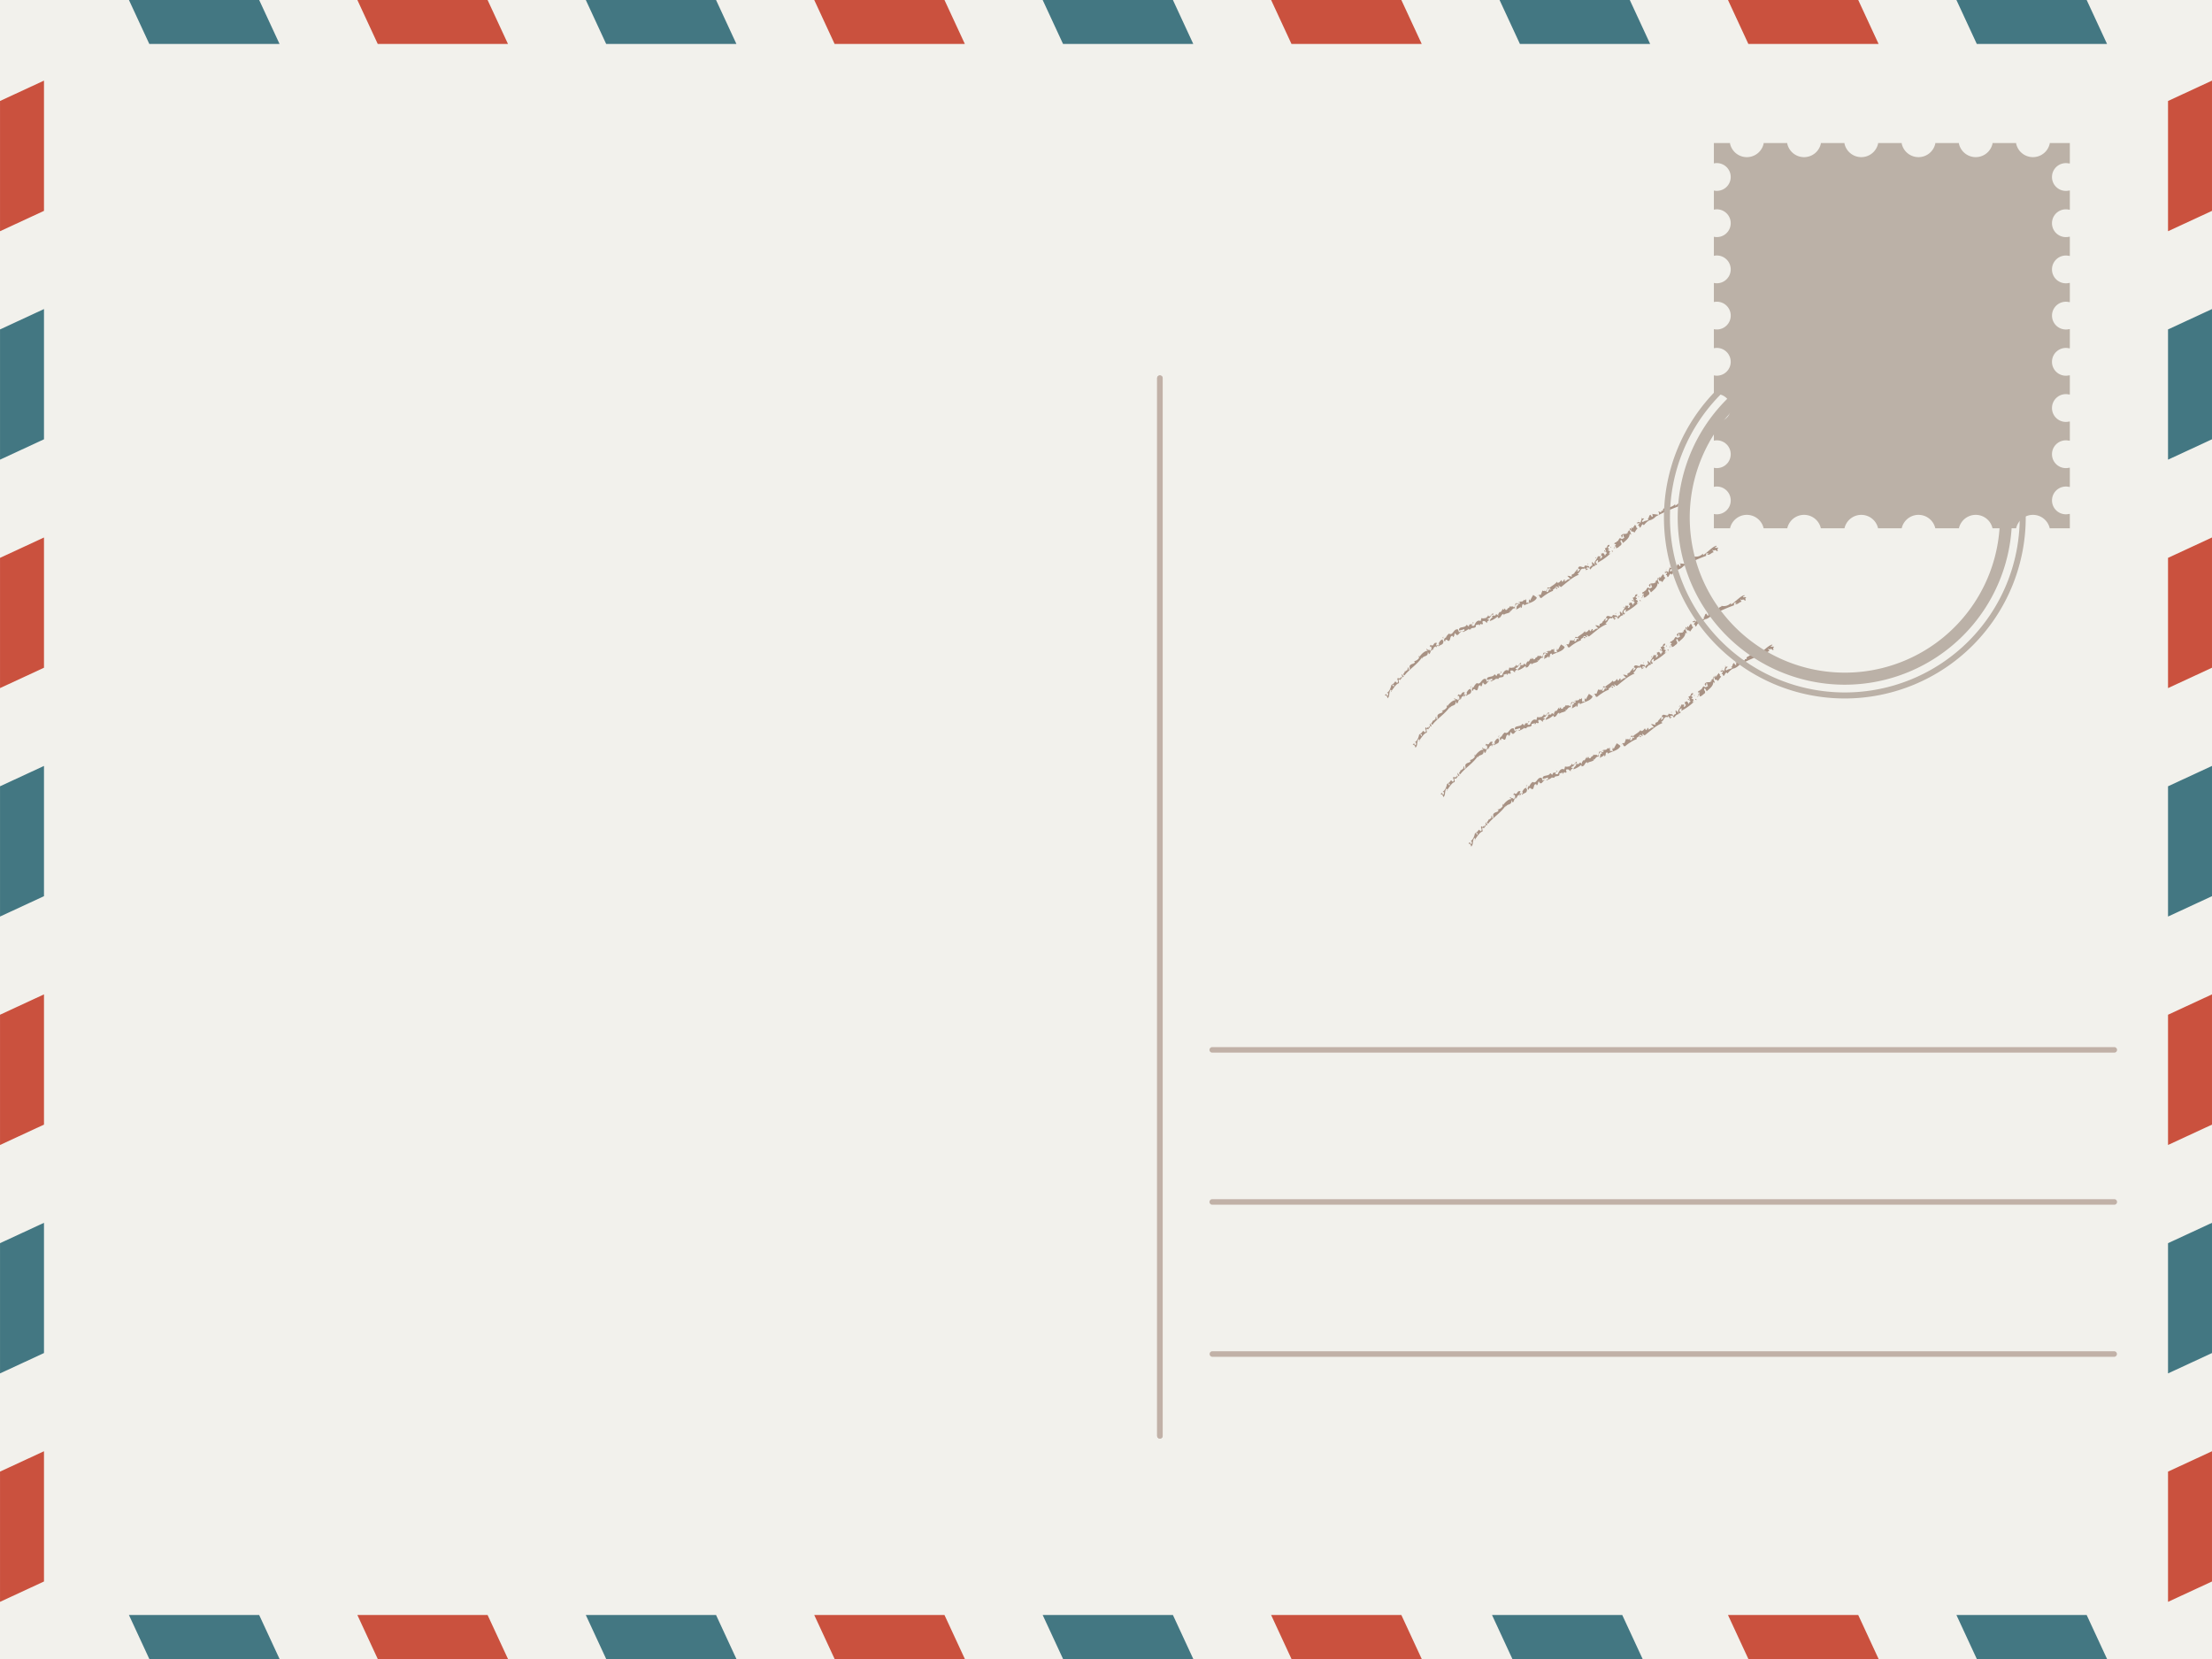 <svg xmlns="http://www.w3.org/2000/svg" width="367.247" height="275.435" viewBox="0 0 367.247 275.435">
  <g id="Group_6677" data-name="Group 6677" transform="translate(-69.348 -116.33)">
    <g id="Group_6649" data-name="Group 6649">
      <g id="Group_6648" data-name="Group 6648">
        <g id="Group_6633" data-name="Group 6633">
          <rect id="Rectangle_1639" data-name="Rectangle 1639" width="367.247" height="275.435" transform="translate(69.348 116.33)" fill="#f2f1ec"/>
          <g id="Group_6632" data-name="Group 6632">
            <path id="Path_34598" data-name="Path 34598" d="M76.651,151.337V129.714l-7.3,3.382v21.623Z" fill="#ca513e"/>
            <path id="Path_34599" data-name="Path 34599" d="M76.651,189.262V167.64l-7.3,3.383v21.622Z" fill="#437782"/>
            <path id="Path_34600" data-name="Path 34600" d="M76.651,227.189V205.566l-7.3,3.383v21.622Z" fill="#ca513e"/>
            <path id="Path_34601" data-name="Path 34601" d="M76.651,265.116V243.492l-7.3,3.382V268.5Z" fill="#437782"/>
            <path id="Path_34602" data-name="Path 34602" d="M76.651,303.042V281.419l-7.3,3.383v21.623Z" fill="#ca513e"/>
            <path id="Path_34603" data-name="Path 34603" d="M76.651,340.968V319.346l-7.3,3.382v21.623Z" fill="#437782"/>
            <path id="Path_34604" data-name="Path 34604" d="M76.651,378.894V357.272l-7.3,3.382v21.623Z" fill="#ca513e"/>
            <path id="Path_34605" data-name="Path 34605" d="M436.594,151.337V129.714l-7.3,3.382v21.623Z" fill="#ca513e"/>
            <path id="Path_34606" data-name="Path 34606" d="M436.594,189.262V167.64l-7.3,3.383v21.622Z" fill="#437782"/>
            <path id="Path_34607" data-name="Path 34607" d="M436.594,227.189V205.566l-7.3,3.383v21.622Z" fill="#ca513e"/>
            <path id="Path_34608" data-name="Path 34608" d="M436.594,265.116V243.492l-7.3,3.382V268.5Z" fill="#437782"/>
            <path id="Path_34609" data-name="Path 34609" d="M436.594,303.042V281.419l-7.3,3.383v21.623Z" fill="#ca513e"/>
            <path id="Path_34610" data-name="Path 34610" d="M436.594,340.968V319.346l-7.3,3.382v21.623Z" fill="#437782"/>
            <path id="Path_34611" data-name="Path 34611" d="M436.594,378.894V357.272l-7.3,3.382v21.623Z" fill="#ca513e"/>
            <path id="Path_34612" data-name="Path 34612" d="M112.378,384.462H90.755l3.383,7.3h21.623Z" fill="#437782"/>
            <path id="Path_34613" data-name="Path 34613" d="M150.3,384.462H128.681l3.383,7.3h21.623Z" fill="#ca513e"/>
            <path id="Path_34614" data-name="Path 34614" d="M188.23,384.462H166.607l3.382,7.3h21.623Z" fill="#437782"/>
            <path id="Path_34615" data-name="Path 34615" d="M226.155,384.462H204.533l3.383,7.3h21.623Z" fill="#ca513e"/>
            <path id="Path_34616" data-name="Path 34616" d="M264.082,384.462H242.459l3.382,7.3h21.623Z" fill="#437782"/>
            <path id="Path_34617" data-name="Path 34617" d="M302.008,384.462H280.386l3.382,7.3h21.623Z" fill="#ca513e"/>
            <path id="Path_34618" data-name="Path 34618" d="M338.682,384.462H317.06l3.382,7.3h21.623Z" fill="#437782"/>
            <path id="Path_34619" data-name="Path 34619" d="M377.861,384.462H356.238l3.382,7.3h21.623Z" fill="#ca513e"/>
            <path id="Path_34620" data-name="Path 34620" d="M415.787,384.462H394.164l3.382,7.3H419.17Z" fill="#437782"/>
            <path id="Path_34621" data-name="Path 34621" d="M112.378,116.33H90.755l3.383,7.3h21.623Z" fill="#437782"/>
            <path id="Path_34622" data-name="Path 34622" d="M150.3,116.33H128.681l3.383,7.3h21.623Z" fill="#ca513e"/>
            <path id="Path_34623" data-name="Path 34623" d="M188.23,116.33H166.607l3.382,7.3h21.623Z" fill="#437782"/>
            <path id="Path_34624" data-name="Path 34624" d="M226.155,116.33H204.533l3.383,7.3h21.623Z" fill="#ca513e"/>
            <path id="Path_34625" data-name="Path 34625" d="M264.082,116.33H242.459l3.382,7.3h21.623Z" fill="#437782"/>
            <path id="Path_34626" data-name="Path 34626" d="M302.008,116.33H280.386l3.382,7.3h21.623Z" fill="#ca513e"/>
            <path id="Path_34627" data-name="Path 34627" d="M339.934,116.33H318.312l3.382,7.3h21.623Z" fill="#437782"/>
            <path id="Path_34628" data-name="Path 34628" d="M377.861,116.33H356.238l3.382,7.3h21.623Z" fill="#ca513e"/>
            <path id="Path_34629" data-name="Path 34629" d="M415.787,116.33H394.164l3.382,7.3H419.17Z" fill="#437782"/>
          </g>
        </g>
        <g id="Group_6637" data-name="Group 6637">
          <g id="Group_6635" data-name="Group 6635">
            <g id="Group_6634" data-name="Group 6634">
              <path id="Path_34630" data-name="Path 34630" d="M412.821,143.46c.058,0,.114.011.171.013V140.08h-3.344c0,.03.009.056.009.085a2.855,2.855,0,0,1-5.582,0c0-.029.01-.055.011-.085h-3.939c0,.03.011.056.011.085a2.856,2.856,0,0,1-5.583,0c0-.029.01-.055.012-.085h-3.94c0,.03.011.056.011.085a2.855,2.855,0,0,1-5.582,0c0-.029.008-.055.01-.085h-3.939c0,.03.011.056.011.085a2.856,2.856,0,0,1-5.583,0c0-.029.01-.055.01-.085h-3.937c0,.03.01.056.01.085a2.856,2.856,0,0,1-5.584,0c0-.029.01-.055.011-.085h-3.938c0,.03.011.056.011.085a2.856,2.856,0,0,1-5.584,0c0-.029.009-.055.011-.085h-2.693v3.38h.011a2.305,2.305,0,1,1,0,4.508l-.011,0v3.165h.011a2.305,2.305,0,1,1,0,4.508h-.011V158.8h.011a2.305,2.305,0,1,1,0,4.508h-.011v3.165h.011a2.305,2.305,0,1,1,0,4.507h-.011v3.164h.011a2.305,2.305,0,1,1,0,4.508h-.011v3.164h.011a2.305,2.305,0,1,1,0,4.508h-.011v3.164h.011a2.305,2.305,0,1,1,0,4.508h-.011v3.163h.011a2.305,2.305,0,1,1,0,4.507h-.011v2.373h2.685a2.859,2.859,0,0,1,5.578,0h3.923a2.858,2.858,0,0,1,5.577,0h3.923a2.858,2.858,0,0,1,5.576,0h3.924a2.859,2.859,0,0,1,5.578,0h3.921a2.859,2.859,0,0,1,5.578,0h3.922a2.859,2.859,0,0,1,5.578,0h3.337v-2.386c-.057,0-.113.013-.171.013a2.305,2.305,0,1,1,0-4.507c.058,0,.114.011.171.014v-3.191c-.057,0-.113.014-.171.014a2.306,2.306,0,1,1,0-4.508c.058,0,.114.011.171.014v-3.191c-.057,0-.113.015-.171.015a2.306,2.306,0,1,1,0-4.508c.058,0,.114.011.171.014v-3.191c-.057,0-.113.014-.171.014a2.306,2.306,0,1,1,0-4.508c.058,0,.114.011.171.014v-3.191c-.057,0-.113.014-.171.014a2.305,2.305,0,1,1,0-4.507c.058,0,.114.011.171.013v-3.191c-.057,0-.113.015-.171.015a2.306,2.306,0,1,1,0-4.508c.058,0,.114.011.171.014v-3.191c-.057,0-.113.014-.171.014a2.306,2.306,0,1,1,0-4.508c.058,0,.114.011.171.014v-3.191c-.057,0-.113.015-.171.015a2.306,2.306,0,1,1,0-4.508Z" fill="#bbb1a7" style="mix-blend-mode: multiply;isolation: isolate"/>
            </g>
          </g>
          <g id="Group_6636" data-name="Group 6636">
            <path id="Path_34631" data-name="Path 34631" d="M261.922,355.171a.459.459,0,0,1-.46-.459V179.1a.46.46,0,0,1,.919,0V354.712A.459.459,0,0,1,261.922,355.171Z" fill="#c1b1a7"/>
          </g>
        </g>
        <g id="Group_6640" data-name="Group 6640">
          <g id="Group_6639" data-name="Group 6639">
            <path id="Path_34632" data-name="Path 34632" d="M261.922,355.171a.459.459,0,0,1-.46-.459V179.1a.46.46,0,0,1,.919,0V354.712A.459.459,0,0,1,261.922,355.171Z" fill="#c1b1a7"/>
            <g id="Group_6638" data-name="Group 6638">
              <path id="Path_34633" data-name="Path 34633" d="M420.372,291.094H270.613a.459.459,0,1,1,0-.918H420.372a.459.459,0,0,1,0,.918Z" fill="#c1b1a7"/>
              <path id="Path_34634" data-name="Path 34634" d="M420.372,316.342H270.613a.459.459,0,1,1,0-.918H420.372a.459.459,0,0,1,0,.918Z" fill="#c1b1a7"/>
              <path id="Path_34635" data-name="Path 34635" d="M420.372,341.591H270.613a.46.46,0,0,1,0-.919H420.372a.46.46,0,0,1,0,.919Z" fill="#c1b1a7"/>
            </g>
          </g>
        </g>
        <g id="Group_6647" data-name="Group 6647">
          <g id="Group_6646" data-name="Group 6646">
            <g id="Group_6645" data-name="Group 6645">
              <g id="Group_6641" data-name="Group 6641">
                <path id="Path_34636" data-name="Path 34636" d="M341.078,203.145c.115.117.242.125.4-.019.1.19-.148.31-.18.48.306-.044.14.2.318.334.256-.149.21-.455.507-.59a.32.32,0,0,0,.151.173c.249-.312.716-.817,1.13-.853a2.142,2.142,0,0,0,.85-.587,28.348,28.348,0,0,1,3.724-1.67l.018-.459c.143.162.307-.133.376.131-.092-.018-.141.051-.224.092.419.216.718-.345,1.107-.359-.068-.053-.26-.364-.184-.464.149.436.4-.171.692.281.382-.016-.139-.379.238-.454-.066-.268-.385.016-.525-.149.027-.249.35-.043.227-.3-.616.1-1.44,1.061-2.222,1.573l-.015-.274a1.609,1.609,0,0,1-1.572.468c.182.177-.694.189-.388.655-.164-.061-.188-.024-.362.008l.034.179c-.219.1-.3-.158-.549-.018.272.132.121.284.137.495-.4-.094-.839-.117-1.2-.17a.6.6,0,0,0,.256.164c-.212.017-.071.2-.078.3-.159.1-.292-.179-.357-.319-.356.08-.2.665-.52.631l.2.163c-.272.236-.666.156-.962.427-.341-.184.125-.409.192-.617-.106-.019-.263.054-.369-.013-.059.228-.174.585-.256.841C341.621,202.779,341.208,203.087,341.078,203.145Z" fill="#a89284"/>
                <path id="Path_34637" data-name="Path 34637" d="M341.926,202.377a1.277,1.277,0,0,0,.031-.172.164.164,0,0,1-.1.091A.154.154,0,0,0,341.926,202.377Z" fill="#a89284"/>
                <path id="Path_34638" data-name="Path 34638" d="M341.078,203.145a.1.1,0,0,1-.027-.027C341.029,203.161,341.046,203.161,341.078,203.145Z" fill="#a89284"/>
                <path id="Path_34639" data-name="Path 34639" d="M341.518,202.56l-.217.243-.057.116Z" fill="#a89284"/>
                <path id="Path_34640" data-name="Path 34640" d="M337.581,207.319c.384.074.577-.3.866-.449.367-.476-.332-.534.065-.914l.308.525c.4-.389,1.087-.814,1.088-1.51.082.027.217.029.165.188.273-.265-.451-.745.089-.934-.123.585.356.165.5.528l-.026.078c.21-.223.4-.646.586-.753-.084-.128-.378-.214-.155-.391-.113.041-.178-.126-.263-.255-.142.317-.331.351-.345.621-.261-.045.049-.122-.212-.167l-.068.3c-.172.08.01-.273-.235-.121a.46.46,0,0,1-.2.458l0-.088c-.064.158-.3.225-.015.427l-.361-.128.175.149c-.383.212-.858-.1-1.087.469.143-.031.131.139.107.22.274-.031.1-.318.245-.478.173.149.069.6.359.529-.4-.016-.4.387-.85.029-.282.2-.219.494-.584.606l-.045-.071c.182.332-.333.041-.307.5l.2-.049c.089.127.018.187-.066.285-.025-.053-.025-.053-.1-.088.137.236-.16.519-.151.613.165-.066.193-.37.309-.546C337.579,207.092,337.743,207.256,337.581,207.319Z" fill="#a89284"/>
                <path id="Path_34641" data-name="Path 34641" d="M339.731,204.265l0,.169A.215.215,0,0,0,339.731,204.265Z" fill="#a89284"/>
                <path id="Path_34642" data-name="Path 34642" d="M336.021,207.915c-.214.085-.088-.226-.327-.195-.07.29.436.152.426.514-.2-.045-.226.307-.3.366a.851.851,0,0,0-.345-.481c-.014.132-.277.1-.406.174.43-.025-.17.285.242.3.105.185-.087.511-.294.457-.083-.13.027-.168.1-.227-.107-.281-.281,0-.478-.183-.049.529-.977,1.145-.347,1.5.171.034.162-.156.253-.252-.37.1-.2-.281-.24-.394.187,0,.285-.325.369-.1l-.061.34a9.585,9.585,0,0,0,2.24-1.631l-.32.229c-.068-.171.073-.292.136-.447l-.409-.229c.109-.042.155-.158.239-.028,0-.23-.115-.281-.269-.348.184-.237.324-.131.329-.489-.592.007-.145.479-.766.564Z" fill="#a89284"/>
                <path id="Path_34643" data-name="Path 34643" d="M336.718,207.085l.038.243.079-.193Z" fill="#a89284"/>
                <path id="Path_34644" data-name="Path 34644" d="M337.142,207.952c-.06-.073-.03-.148-.091-.223C336.833,207.817,336.934,207.906,337.142,207.952Z" fill="#a89284"/>
                <path id="Path_34645" data-name="Path 34645" d="M334.387,208.793l-.2.227.2-.041A.17.17,0,0,1,334.387,208.793Z" fill="#a89284"/>
                <path id="Path_34646" data-name="Path 34646" d="M333.347,210.891c.311-.271.337-.538.839-.621.024-.361-.386-.374-.452-.64-.22.078.073.455-.069.666-.209-.148-.255.242-.469.325A.417.417,0,0,1,333.347,210.891Z" fill="#a89284"/>
                <path id="Path_34647" data-name="Path 34647" d="M331.659,210.869c-.156.1-.212.359-.4.339a.177.177,0,0,1,.112-.273c-.248-.25-.141.156-.435.071.034.021.127.033.121.124-.46.2-.082.391-.729.573-.028.131-.106.177.029.364-.461-.048-.3-.146-.809-.124a3.7,3.7,0,0,1,.518.533c-.737,0-.514.383-1.013.331.03-.037.038-.124.152-.147-.253-.317-.252.23-.482.275l-.159-.3c-.146.149-.335.521-.683.434l-.038-.176c-.314.487-.9.69-1.215,1.025l-.313-.063c-.4.536.583-.2.453.466-.372-.513-.173.342-.6.3-.265-.134.238-.292-.059-.451.092.322-.116.175-.229.352-.11-.283-.36.146-.427-.209l-.3.8a.345.345,0,0,0-.433.114c.314-.163.131.445.548.383a6.692,6.692,0,0,1,.877-.647,4.482,4.482,0,0,1,1.058-.539c-.139-.4.4-.229.33-.584.084.107.187.18.271.286.355-.315-.211-.143-.19-.332.147-.151.415-.017.477.123.3-.15-.024-.118,0-.4l.425.285c.41-.328.88-.722,1.376-1.1a5.993,5.993,0,0,1,1.588-.956l-.232-.194c.539-.156.4-1.02,1.141-.76v-.294c0,.166.318.312.307.549.069-.158.26-.151.338-.308l-.3.032c.022-.306.279-.29.453-.149.163-.467-.476-.278-.689-.439-.175.748-.76-.129-1.088.345C331.229,210.846,331.594,210.73,331.659,210.869Z" fill="#a89284"/>
                <path id="Path_34648" data-name="Path 34648" d="M332.679,211.153a.3.3,0,0,0,.026-.11A.357.357,0,0,0,332.679,211.153Z" fill="#a89284"/>
                <path id="Path_34649" data-name="Path 34649" d="M324.725,215.222a.654.654,0,0,0-.131.086C324.583,215.4,324.634,215.312,324.725,215.222Z" fill="#a89284"/>
                <path id="Path_34650" data-name="Path 34650" d="M333.2,210.621l0,0,0,.007Z" fill="#a89284"/>
                <path id="Path_34651" data-name="Path 34651" d="M333.02,209.881l-.127.077.1.1Z" fill="#a89284"/>
                <path id="Path_34652" data-name="Path 34652" d="M323.167,215.632l.067.136A.257.257,0,0,0,323.167,215.632Z" fill="#a89284"/>
                <path id="Path_34653" data-name="Path 34653" d="M319.3,217.385l.087-.032A.087.087,0,0,0,319.3,217.385Z" fill="#a89284"/>
                <path id="Path_34654" data-name="Path 34654" d="M309.914,221.525a1.773,1.773,0,0,0-.563.776l-.055-.142c-.1.128-.4.583,0,.662v-.151c.2-.359.344.1.631.066.253-.212.159-.807.484-.823.1-.074.156.073.172.194.275-.1.188-.545.353-.676.553,1.009.7-.653,1.392-.159.211-.2.592-.226.84-.558-.073.331.319-.089.359.239-.129-.662,1.031-.054.829-.878.523.057,0-.059.581-.064.028.089-.058.121-.087.15.263.089.2-.458.5-.158.438-.1,0-.24.169-.547.464-.065.38.085.74.324-.1-.392.225-.306.364-.578-.059,0-.381.036-.241-.178.522-.126.306-.394.73-.669.4.324-.461.187.078.359-.222.3-.455.367-.5.727a3.375,3.375,0,0,0,1.24-.71c.267-.033-.045.239.163.207.508.014.474-.7.887-.669l.021.241c.085-.373.769-.28,1.09-.61-.1-.083-.161-.138-.139-.231.232.526.416-.518.966-.324-.182-.316.1-.669.316-.809.126.053.174.2.214.282-.475-.017-.2.528-.436.821.177-.287.682-.3.787-.641l.039.295c.372-.125.029-.713.505-.659l.059.205c.707-.4,1.733-.521,2.092-1.24-.029-.181-.511-.386-.586-.5a7.525,7.525,0,0,0-.528.959l-.147-.294c.043.23-.212.515.043.581-.138.263-.294-.172-.455.127-.133-.318,0-.429-.132-.685l-.137.264c.008-.155-.18-.037-.176-.19-.209.576-.616.155-.954.5l.259-.05c.081.171-.06.215-.138.311-.231-.19-.283-.125-.547-.135-.121.222-.077.578-.331.69-.1-.35-.5.013-.675-.244.1.352-.432.337-.381.546-.1.129-.3.175-.38,0a.862.862,0,0,1,.075-.1l-.137.048c0-.045-.023-.069-.01-.083-.122.046-.017.287-.245.195-.036-.089.048-.128.1-.192-.34.088-.337.757-.733.577.013.18-.348.362-.12.678-.156-.085-.234-.381-.489-.23-.038.36-.352,0-.486.275.153-.418-.033-.088.089-.478-.235-.057-.354.453-.7.516-.063-.058-.1-.149-.156-.207-.08.152-.127.451-.34.243l.1.208c-.262-.027-.55.158-.872.01l-.134.514c-.524-.3-.891.283-1.07.769-.146.031-.379.033-.411-.058.023-.046.055-.128.1-.207-.209.058-.548-.084-.541.3-.171.179-.24-.179-.42-.179-.247.612-1.4.161-1.218.934a4.421,4.421,0,0,0,.861-.242c-.051.126.073.238-.038.3-.3.174-.584-.02-.854.241l-.162-.471c-.383-.107-.585.168-.774.408S310.288,221.734,309.914,221.525Z" fill="#a89284"/>
                <path id="Path_34655" data-name="Path 34655" d="M314.129,219.773l-.324-.15.1.193A.189.189,0,0,1,314.129,219.773Z" fill="#a89284"/>
                <path id="Path_34656" data-name="Path 34656" d="M313.9,219.816a.6.6,0,0,0-.111.147.2.2,0,0,0,.134-.1Z" fill="#a89284"/>
                <path id="Path_34657" data-name="Path 34657" d="M309.042,222.074a.328.328,0,0,0-.248.134C308.885,222.221,309.025,222.163,309.042,222.074Z" fill="#a89284"/>
                <path id="Path_34658" data-name="Path 34658" d="M308.853,222.352l.148,0-.011-.06Z" fill="#a89284"/>
                <path id="Path_34659" data-name="Path 34659" d="M303.1,227.1l-.091.495c-.158-.061-.357.391-.435.1.079.426-.542.542-.036.773.7-.97,2.117-1.8,2.9-3l-.045.295c.318-.756,1.04-.216,1.019-1.219l.183.385c.328-.086.17-.845.7-.669l-.121-.125c.074-.05.148-.006.224-.056l-.074-.043a.5.5,0,0,1,.5-.373c.086.1-.06.109-.1.18.159.052.164-.284.324-.375.186.026.1.163.114.222.374-.44.808-.183.831-.926-.024-.119-.23-.11-.083-.262-.412.019-.548.386-.745.7l.079-.049c.093.653-.243-.013-.47.427-.036-.266.125-.358.12-.51-.678-.146-.4.678-1,.358l.021-.036c-.1-.008-.142.161-.2.269.072.044.188.015.28.022-.061.11.038.365.07.478-.253-.152-.063.2-.3.2-.2-.165.006-.28,0-.432l-.106.273c-.172.138-.335-.1-.5-.147-.047.258.168.047.2.349-.365-.111-1.138.569-1.366,1.052.107-.134-.12-.248.066-.337-.1-.005-.217.262-.1.412a1.186,1.186,0,0,1-.9.581l.193.089c.007.4-.652.247-.874.7l.012,0c-.082.129.138.558-.126.664C303.147,227.339,303.269,227.256,303.1,227.1Z" fill="#a89284"/>
                <path id="Path_34660" data-name="Path 34660" d="M302.249,228.529l-.084-.291c-.16.071-.053.462.092.555.035-.117.217-.14.124-.259C302.341,228.521,302.273,228.45,302.249,228.529Z" fill="#a89284"/>
                <path id="Path_34661" data-name="Path 34661" d="M300.257,230.816c.011.084.1.134.142.2.368-.515.811-1.179,1.138-1.226.2-.1-.071-.408.052-.669l.28.1c-.023-.222.5-.345.071-.537-.039-.014.061.238-.081.275l-.1-.12-.163.247-.073-.2c-.476.105.224.59-.229.832l-.283-.259c-.231.233-.251.436-.611.506,0,0,.146.127.123.033a.282.282,0,0,1,.275.123c-.088.569-.124-.206-.464-.046-.079.494-.4,1.244-.776,1.246.3-.018.323.361.172.53-.168,0-.144-.193-.212-.291-.1.062-.224.077-.241.2a.465.465,0,0,1,.415.5C300.154,232.007,299.878,231.22,300.257,230.816Z" fill="#a89284"/>
                <path id="Path_34662" data-name="Path 34662" d="M300.408,231.145a.125.125,0,0,0-.009-.128c-.045.06-.088.12-.129.176Z" fill="#a89284"/>
              </g>
              <g id="Group_6642" data-name="Group 6642">
                <path id="Path_34663" data-name="Path 34663" d="M345.7,211.351c.115.118.24.126.4-.02.1.192-.146.31-.179.481.3-.041.14.2.315.335.257-.15.211-.455.509-.592a.326.326,0,0,0,.149.174c.251-.313.717-.816,1.131-.852a2.11,2.11,0,0,0,.85-.59,29,29,0,0,1,3.723-1.668l.017-.457c.144.161.308-.133.378.129-.091-.018-.142.052-.223.091.418.217.719-.345,1.105-.358-.065-.052-.261-.362-.182-.465.149.437.393-.168.691.282.382-.014-.139-.378.237-.453-.065-.267-.384.016-.524-.15.026-.247.352-.044.229-.3-.618.1-1.443,1.06-2.225,1.571l-.013-.272a1.61,1.61,0,0,1-1.575.467c.185.178-.692.189-.385.656-.164-.061-.188-.026-.363.007l.036.178c-.221.1-.306-.155-.551-.017.273.131.121.285.138.495-.4-.094-.841-.116-1.2-.169a.581.581,0,0,0,.256.162c-.212.019-.073.2-.081.3-.158.1-.289-.18-.355-.319-.355.079-.2.666-.519.631l.2.163c-.271.233-.667.157-.962.428-.342-.184.128-.411.193-.62-.107-.017-.262.055-.369-.012-.061.229-.174.587-.26.842C346.249,210.983,345.837,211.293,345.7,211.351Z" fill="#a89284"/>
                <path id="Path_34664" data-name="Path 34664" d="M346.554,210.583a1.243,1.243,0,0,0,.03-.171.167.167,0,0,1-.1.092A.172.172,0,0,0,346.554,210.583Z" fill="#a89284"/>
                <path id="Path_34665" data-name="Path 34665" d="M345.7,211.351a.23.23,0,0,0-.028-.024C345.658,211.367,345.673,211.367,345.7,211.351Z" fill="#a89284"/>
                <path id="Path_34666" data-name="Path 34666" d="M346.145,210.767l-.217.241-.056.117Z" fill="#a89284"/>
                <path id="Path_34667" data-name="Path 34667" d="M342.208,215.526c.384.073.577-.3.867-.45.367-.476-.332-.533.065-.915l.31.525c.4-.387,1.085-.814,1.087-1.509.082.028.216.031.164.188.273-.263-.451-.744.089-.934-.122.585.357.164.5.528l-.026.079c.21-.224.406-.647.585-.755-.084-.127-.377-.213-.154-.39-.111.04-.179-.126-.262-.257-.141.32-.331.354-.345.624-.259-.046.048-.124-.213-.168l-.067.3c-.173.081.011-.272-.236-.121a.459.459,0,0,1-.205.459l0-.089c-.064.158-.3.227-.015.428l-.362-.128.177.148c-.385.211-.858-.1-1.088.471.143-.034.131.138.107.218.274-.03.1-.315.246-.479.173.151.069.6.357.531-.394-.017-.4.384-.85.029-.281.2-.217.493-.583.606l-.043-.073c.18.333-.336.044-.31.506l.2-.049c.087.127.018.186-.068.286-.024-.054-.024-.054-.1-.088.138.237-.157.518-.151.613.166-.067.193-.371.309-.547C342.206,215.3,342.372,215.461,342.208,215.526Z" fill="#a89284"/>
                <path id="Path_34668" data-name="Path 34668" d="M344.357,212.471l.005.169A.2.2,0,0,0,344.357,212.471Z" fill="#a89284"/>
                <path id="Path_34669" data-name="Path 34669" d="M340.649,216.121c-.215.086-.09-.226-.327-.194-.071.291.438.151.425.513-.2-.044-.225.308-.3.366a.866.866,0,0,0-.348-.481c-.011.132-.276.1-.4.175.431-.025-.172.285.243.295.1.186-.089.512-.3.459-.08-.131.031-.17.1-.229-.108-.28-.282.005-.479-.182-.048.528-.977,1.144-.349,1.5.171.036.163-.153.255-.25-.372.1-.2-.282-.242-.394.188,0,.285-.325.37-.1l-.059.338a9.515,9.515,0,0,0,2.239-1.631l-.319.229c-.069-.169.072-.291.135-.446l-.409-.229c.107-.041.155-.158.24-.029,0-.228-.117-.28-.269-.348.181-.234.323-.13.328-.487-.593.008-.147.478-.766.564Z" fill="#a89284"/>
                <path id="Path_34670" data-name="Path 34670" d="M341.345,215.29l.039.243.078-.193Z" fill="#a89284"/>
                <path id="Path_34671" data-name="Path 34671" d="M341.771,216.157c-.061-.072-.03-.148-.092-.222C341.461,216.023,341.562,216.113,341.771,216.157Z" fill="#a89284"/>
                <path id="Path_34672" data-name="Path 34672" d="M339.015,217l-.193.226.2-.039A.166.166,0,0,1,339.015,217Z" fill="#a89284"/>
                <path id="Path_34673" data-name="Path 34673" d="M337.974,219.1c.311-.269.338-.537.839-.618.025-.364-.384-.376-.451-.642-.221.078.073.456-.07.665-.209-.148-.252.244-.469.326A.411.411,0,0,1,337.974,219.1Z" fill="#a89284"/>
                <path id="Path_34674" data-name="Path 34674" d="M336.288,219.075c-.157.1-.212.358-.4.339a.178.178,0,0,1,.112-.273c-.248-.25-.143.157-.435.069.036.023.128.033.12.127-.458.2-.081.39-.727.572-.031.131-.108.178.027.364-.462-.049-.3-.146-.81-.125a3.452,3.452,0,0,1,.518.536c-.735,0-.511.381-1.011.329.03-.036.04-.125.151-.146-.255-.316-.25.228-.482.273l-.157-.3c-.147.151-.335.521-.683.436l-.04-.177c-.314.488-.9.691-1.216,1.028l-.31-.066c-.4.536.582-.2.45.469-.371-.515-.171.339-.6.3-.263-.135.241-.293-.058-.451.093.321-.114.175-.226.35-.113-.281-.361.146-.428-.206l-.3.8a.344.344,0,0,0-.433.114c.315-.162.133.445.548.384a6.728,6.728,0,0,1,.878-.647,4.51,4.51,0,0,1,1.058-.541c-.139-.4.4-.228.331-.583.082.107.186.179.269.286.357-.315-.212-.143-.189-.332.147-.151.415-.017.476.123.3-.149-.026-.118.005-.4l.424.288c.41-.327.881-.723,1.376-1.1a5.953,5.953,0,0,1,1.589-.955l-.23-.193c.538-.158.4-1.021,1.141-.762l0-.293c0,.165.318.31.308.55.069-.16.258-.153.337-.309l-.3.029c.021-.3.277-.288.45-.146.166-.469-.474-.279-.687-.439-.176.747-.762-.129-1.088.345C335.858,219.051,336.222,218.938,336.288,219.075Z" fill="#a89284"/>
                <path id="Path_34675" data-name="Path 34675" d="M337.306,219.359a.357.357,0,0,0,.027-.108A.311.311,0,0,0,337.306,219.359Z" fill="#a89284"/>
                <path id="Path_34676" data-name="Path 34676" d="M329.352,223.428a.749.749,0,0,0-.13.087C329.209,223.6,329.261,223.519,329.352,223.428Z" fill="#a89284"/>
                <path id="Path_34677" data-name="Path 34677" d="M337.823,218.827l0,0,0,.007Z" fill="#a89284"/>
                <path id="Path_34678" data-name="Path 34678" d="M337.647,218.087l-.128.079.1.092Z" fill="#a89284"/>
                <path id="Path_34679" data-name="Path 34679" d="M327.8,223.839l.067.135A.241.241,0,0,0,327.8,223.839Z" fill="#a89284"/>
                <path id="Path_34680" data-name="Path 34680" d="M323.933,225.592l.087-.031A.083.083,0,0,0,323.933,225.592Z" fill="#a89284"/>
                <path id="Path_34681" data-name="Path 34681" d="M314.542,229.731a1.811,1.811,0,0,0-.563.776l-.055-.142c-.1.127-.4.582,0,.663v-.152c.2-.359.347.1.631.066.254-.212.162-.808.485-.822.1-.075.155.072.171.193.277-.1.189-.544.353-.675.554,1.007.7-.653,1.391-.158.213-.207.6-.229.843-.559-.076.33.318-.092.357.238-.128-.664,1.034-.055.83-.877.523.057,0-.059.581-.066.03.09-.057.123-.088.152.264.089.2-.459.5-.16.438-.094,0-.239.169-.545.464-.065.379.088.74.323-.1-.391.225-.306.365-.58-.06,0-.381.038-.242-.175.522-.126.306-.4.731-.669.4.323-.46.186.078.358-.222.3-.455.368-.5.726a3.335,3.335,0,0,0,1.238-.71c.266-.034-.045.242.163.209.511.012.473-.7.887-.671l.019.242c.086-.371.771-.279,1.093-.609-.1-.083-.162-.139-.14-.231.231.526.415-.517.967-.325-.184-.316.1-.669.317-.809.126.052.174.194.213.282-.477-.016-.2.528-.437.82.175-.286.683-.3.788-.641l.037.3c.373-.127.029-.713.506-.658l.058.2c.708-.406,1.734-.522,2.094-1.241-.034-.18-.513-.385-.589-.495a7.917,7.917,0,0,0-.525.957l-.148-.293c.044.23-.212.515.045.58-.14.264-.3-.171-.456.126-.135-.315-.006-.427-.133-.682l-.137.262c.007-.153-.181-.036-.176-.188-.21.576-.616.154-.954.5l.259-.051c.082.171-.061.216-.136.311-.233-.189-.284-.124-.55-.133-.119.221-.077.577-.331.689-.1-.352-.5.013-.673-.242.1.351-.434.339-.383.544-.1.128-.3.175-.379,0a.748.748,0,0,1,.075-.1l-.138.047c0-.044-.023-.069-.007-.085-.125.048-.019.29-.245.2-.038-.088.046-.127.1-.191-.342.088-.339.758-.734.576.015.18-.348.363-.121.68-.155-.088-.231-.384-.488-.23-.038.357-.354,0-.486.274.155-.419-.032-.089.09-.478-.237-.056-.355.452-.7.516-.06-.057-.093-.149-.153-.207-.081.151-.129.452-.338.241l.093.21c-.262-.027-.549.158-.87.007l-.134.518c-.524-.3-.892.282-1.07.767-.146.032-.379.032-.41-.059a2.253,2.253,0,0,1,.1-.205c-.211.057-.55-.084-.541.3-.171.179-.24-.178-.421-.178-.246.611-1.4.161-1.218.935a4.51,4.51,0,0,0,.859-.242c-.049.124.076.236-.037.3-.3.174-.583-.02-.852.242l-.164-.47c-.381-.108-.582.165-.772.4S314.915,229.94,314.542,229.731Z" fill="#a89284"/>
                <path id="Path_34682" data-name="Path 34682" d="M318.757,227.979l-.325-.15.1.2A.19.19,0,0,1,318.757,227.979Z" fill="#a89284"/>
                <path id="Path_34683" data-name="Path 34683" d="M318.527,228.024a.5.5,0,0,0-.109.146.2.2,0,0,0,.132-.1Z" fill="#a89284"/>
                <path id="Path_34684" data-name="Path 34684" d="M313.669,230.28a.32.32,0,0,0-.245.134C313.514,230.427,313.654,230.37,313.669,230.28Z" fill="#a89284"/>
                <path id="Path_34685" data-name="Path 34685" d="M313.481,230.559h.151l-.012-.06Z" fill="#a89284"/>
                <path id="Path_34686" data-name="Path 34686" d="M307.73,235.3l-.092.494c-.157-.061-.358.393-.434.1.079.426-.543.542-.036.773.7-.971,2.117-1.8,2.9-3l-.047.294c.319-.752,1.04-.214,1.02-1.218l.181.388c.329-.086.17-.845.7-.67l-.123-.124c.076-.052.148-.007.224-.056l-.072-.044a.5.5,0,0,1,.5-.373c.084.1-.062.109-.1.18.161.051.165-.285.325-.376.185.026.1.165.114.223.374-.44.807-.184.83-.926-.024-.118-.23-.11-.081-.264-.414.021-.548.388-.745.7l.078-.046c.091.653-.245-.014-.47.425-.038-.265.125-.358.12-.509-.681-.145-.4.678-1,.358l.019-.036c-.093-.008-.14.16-.2.27.074.043.187.015.282.021-.064.11.037.364.072.478-.255-.153-.065.2-.306.2-.2-.166.01-.281,0-.431l-.1.273c-.172.137-.335-.1-.5-.15-.047.26.169.048.2.35-.366-.11-1.141.569-1.368,1.052.107-.133-.12-.245.065-.336-.094-.005-.215.262-.1.412a1.182,1.182,0,0,1-.9.581l.193.089c.007.4-.651.248-.873.7l.011,0c-.082.13.138.558-.125.665C307.775,235.544,307.9,235.462,307.73,235.3Z" fill="#a89284"/>
                <path id="Path_34687" data-name="Path 34687" d="M306.876,236.735l-.083-.292c-.16.071-.054.463.094.556.034-.118.215-.14.123-.26C306.969,236.727,306.9,236.656,306.876,236.735Z" fill="#a89284"/>
                <path id="Path_34688" data-name="Path 34688" d="M304.885,239.021c.013.084.1.135.143.2.368-.515.812-1.178,1.139-1.225.2-.106-.073-.408.05-.669l.281.1c-.022-.224.5-.346.069-.537-.037-.017.063.236-.08.274l-.1-.121-.163.247-.073-.2c-.477.107.224.59-.228.831l-.283-.257c-.234.231-.251.434-.612.505,0,0,.146.128.123.033a.28.28,0,0,1,.275.122c-.089.57-.125-.207-.465-.044-.079.493-.394,1.243-.774,1.245.3-.018.323.36.171.53-.17,0-.143-.193-.212-.292-.1.063-.224.078-.242.2a.463.463,0,0,1,.416.5C304.783,240.213,304.509,239.426,304.885,239.021Z" fill="#a89284"/>
                <path id="Path_34689" data-name="Path 34689" d="M305.038,239.351a.127.127,0,0,0-.01-.129c-.044.062-.088.121-.129.176Z" fill="#a89284"/>
              </g>
              <g id="Group_6643" data-name="Group 6643">
                <path id="Path_34690" data-name="Path 34690" d="M350.335,219.559c.115.115.24.125.4-.021.1.191-.147.309-.181.481.3-.043.139.205.316.334.256-.15.212-.456.51-.591a.313.313,0,0,0,.148.174c.251-.313.718-.817,1.131-.851a2.127,2.127,0,0,0,.849-.59,28.532,28.532,0,0,1,3.724-1.668l.019-.459c.143.162.308-.133.376.131-.09-.02-.14.051-.224.092.42.215.72-.348,1.105-.361-.064-.053-.259-.363-.183-.463.15.437.4-.17.694.28.382-.014-.139-.379.235-.452-.063-.268-.384.015-.523-.15.027-.248.352-.044.229-.3-.616.1-1.442,1.059-2.225,1.57l-.013-.272a1.612,1.612,0,0,1-1.574.468c.184.178-.693.189-.388.656-.163-.061-.186-.026-.362.007l.036.178c-.218.1-.3-.155-.548-.017.269.131.12.284.137.495-.4-.094-.842-.117-1.2-.17a.58.58,0,0,0,.255.163c-.21.018-.074.2-.08.3-.16.1-.29-.18-.356-.32-.354.081-.2.666-.519.632l.2.164c-.273.233-.668.156-.962.427-.343-.185.125-.411.192-.618-.106-.02-.264.053-.369-.013-.06.229-.175.586-.258.841C350.878,219.191,350.464,219.5,350.335,219.559Z" fill="#a89284"/>
                <path id="Path_34691" data-name="Path 34691" d="M351.183,218.79a1.13,1.13,0,0,0,.03-.171.167.167,0,0,1-.1.091A.184.184,0,0,0,351.183,218.79Z" fill="#a89284"/>
                <path id="Path_34692" data-name="Path 34692" d="M350.335,219.559c-.009-.011-.019-.015-.029-.026C350.285,219.574,350.3,219.574,350.335,219.559Z" fill="#a89284"/>
                <path id="Path_34693" data-name="Path 34693" d="M352.712,219.076a.362.362,0,0,0-.056.009c-.021.006-.037.017-.06.022Z" fill="#a89284"/>
                <path id="Path_34694" data-name="Path 34694" d="M350.773,218.974l-.217.24-.057.118Z" fill="#a89284"/>
                <path id="Path_34695" data-name="Path 34695" d="M346.837,223.733c.383.071.578-.3.867-.449.368-.478-.332-.536.066-.916l.305.526c.4-.387,1.089-.815,1.09-1.509.081.027.215.03.165.187.273-.265-.45-.745.088-.934-.122.585.357.164.5.528l-.026.079c.212-.225.406-.647.586-.756-.082-.127-.378-.211-.156-.389-.112.041-.178-.124-.261-.257-.142.32-.331.353-.346.625-.258-.048.048-.125-.213-.168l-.066.3c-.172.079.009-.273-.237-.122a.458.458,0,0,1-.2.46v-.09c-.063.159-.3.226-.016.426l-.361-.128.176.149c-.384.212-.858-.1-1.089.472.144-.033.133.137.108.217.273-.029.1-.315.244-.478.173.15.07.6.359.53-.394-.017-.4.385-.849.029-.281.2-.219.494-.583.606l-.045-.071c.179.334-.334.041-.307.5l.2-.048c.089.126.018.186-.066.284-.025-.054-.025-.054-.1-.087.137.237-.158.519-.149.612.164-.065.192-.369.305-.544C346.835,223.506,347,223.669,346.837,223.733Z" fill="#a89284"/>
                <path id="Path_34696" data-name="Path 34696" d="M348.987,220.677l.005.17A.211.211,0,0,0,348.987,220.677Z" fill="#a89284"/>
                <path id="Path_34697" data-name="Path 34697" d="M345.279,224.326c-.216.088-.091-.225-.33-.193-.068.29.438.151.427.515-.2-.046-.226.306-.3.366a.842.842,0,0,0-.347-.481c-.014.131-.276.1-.4.173.43-.023-.171.286.24.3.106.183-.085.51-.295.456-.081-.131.03-.17.1-.227-.107-.281-.28,0-.477-.183-.048.528-.976,1.144-.349,1.5.171.034.163-.155.256-.252-.373.1-.2-.282-.242-.4.187,0,.285-.324.368-.1l-.061.339a9.61,9.61,0,0,0,2.242-1.63l-.319.226c-.067-.17.072-.291.133-.445l-.406-.23c.108-.041.153-.157.239-.029,0-.229-.117-.278-.27-.347.182-.236.321-.13.327-.488-.591.008-.144.478-.764.564Z" fill="#a89284"/>
                <path id="Path_34698" data-name="Path 34698" d="M345.974,223.5l.037.244.081-.2Z" fill="#a89284"/>
                <path id="Path_34699" data-name="Path 34699" d="M346.4,224.364c-.06-.072-.03-.15-.094-.222C346.09,224.23,346.191,224.32,346.4,224.364Z" fill="#a89284"/>
                <path id="Path_34700" data-name="Path 34700" d="M343.645,225.205l-.195.226.2-.038A.167.167,0,0,1,343.645,225.205Z" fill="#a89284"/>
                <path id="Path_34701" data-name="Path 34701" d="M342.6,227.3c.31-.27.338-.535.84-.618.023-.361-.387-.375-.453-.641-.22.079.074.456-.069.667-.207-.15-.254.242-.47.325A.4.4,0,0,1,342.6,227.3Z" fill="#a89284"/>
                <path id="Path_34702" data-name="Path 34702" d="M340.915,227.282c-.156.1-.21.357-.4.338a.176.176,0,0,1,.113-.272c-.248-.253-.143.157-.434.07.034.022.126.032.119.126-.459.2-.082.389-.729.571-.028.129-.105.179.028.365-.46-.048-.3-.147-.808-.124a3.408,3.408,0,0,1,.517.533c-.734,0-.512.381-1.011.33.028-.036.038-.124.15-.146-.253-.319-.252.231-.481.273l-.158-.3c-.147.151-.334.522-.684.435l-.038-.178c-.313.489-.9.692-1.216,1.028l-.312-.064c-.4.536.583-.2.452.467-.373-.514-.171.34-.6.3-.265-.137.239-.294-.059-.453.092.322-.115.176-.228.351-.112-.281-.361.147-.428-.206l-.3.8a.349.349,0,0,0-.434.116c.313-.163.132.445.549.383a6.438,6.438,0,0,1,.876-.644,4.382,4.382,0,0,1,1.058-.541c-.14-.4.4-.23.332-.585.08.108.186.179.27.284.353-.311-.213-.14-.19-.331.146-.149.414-.016.477.124.3-.147-.026-.117,0-.4l.423.287c.411-.328.881-.722,1.377-1.1a5.948,5.948,0,0,1,1.59-.958l-.233-.193c.539-.156.4-1.019,1.139-.759v-.295c0,.166.318.312.308.55.069-.158.259-.152.337-.309l-.3.031c.021-.305.279-.289.452-.148.166-.47-.474-.28-.687-.439-.177.749-.76-.13-1.088.344C340.486,227.259,340.85,227.143,340.915,227.282Z" fill="#a89284"/>
                <path id="Path_34703" data-name="Path 34703" d="M341.934,227.566a.328.328,0,0,0,.027-.109A.316.316,0,0,0,341.934,227.566Z" fill="#a89284"/>
                <path id="Path_34704" data-name="Path 34704" d="M333.981,231.634a.731.731,0,0,0-.131.087C333.839,231.81,333.89,231.725,333.981,231.634Z" fill="#a89284"/>
                <path id="Path_34705" data-name="Path 34705" d="M342.451,227.034l0,0v.006Z" fill="#a89284"/>
                <path id="Path_34706" data-name="Path 34706" d="M342.275,226.294l-.125.078.094.094Z" fill="#a89284"/>
                <path id="Path_34707" data-name="Path 34707" d="M332.424,232.045l.068.135A.294.294,0,0,0,332.424,232.045Z" fill="#a89284"/>
                <path id="Path_34708" data-name="Path 34708" d="M328.561,233.8l.087-.031A.081.081,0,0,0,328.561,233.8Z" fill="#a89284"/>
                <path id="Path_34709" data-name="Path 34709" d="M319.171,237.936a1.8,1.8,0,0,0-.565.779l-.055-.144c-.1.127-.4.584.006.662v-.151c.2-.358.346.1.632.065.251-.21.16-.807.483-.821.105-.075.156.073.174.192.274-.1.188-.545.351-.674.552,1.008.7-.654,1.391-.16.214-.2.6-.226.842-.557-.072.329.319-.091.358.239-.128-.663,1.033-.057.829-.877.522.055,0-.061.584-.067.027.09-.061.123-.089.153.262.088.2-.458.5-.161.437-.1-.005-.239.166-.545.464-.065.381.084.741.323-.1-.391.225-.306.364-.579-.059,0-.379.036-.24-.179.522-.124.3-.391.729-.666.4.324-.461.185.078.359-.221.3-.453.365-.5.727a3.382,3.382,0,0,0,1.238-.71c.267-.034-.044.238.162.207.511.013.476-.7.888-.672l.022.243c.084-.372.768-.279,1.09-.61-.1-.081-.16-.139-.14-.23.231.526.415-.518.969-.325-.185-.316.1-.67.313-.808.128.051.174.2.213.282-.474-.017-.2.528-.434.819.174-.286.68-.3.787-.64l.038.294c.371-.124.028-.712.506-.657l.057.205c.708-.4,1.735-.523,2.093-1.242-.032-.18-.511-.383-.588-.492a7.57,7.57,0,0,0-.525.956l-.146-.294c.042.232-.214.516.041.582-.138.263-.295-.171-.454.127-.135-.32-.005-.428-.133-.686l-.136.262c.006-.152-.181-.035-.176-.189-.21.578-.617.157-.956.507l.259-.051c.083.172-.059.214-.135.31-.232-.189-.286-.125-.55-.132-.119.219-.077.576-.332.69-.1-.354-.5.012-.673-.243.1.35-.432.336-.38.542-.105.129-.3.177-.38,0a.577.577,0,0,1,.074-.1l-.139.047c0-.043-.019-.069-.007-.084-.123.048-.018.288-.245.195-.036-.089.049-.126.1-.19-.339.088-.337.757-.732.576.013.18-.348.362-.121.679-.155-.086-.234-.381-.489-.229-.037.356-.352,0-.486.274.153-.418-.033-.086.09-.479-.236-.056-.353.452-.7.517-.061-.059-.094-.149-.156-.207-.079.15-.126.45-.338.241l.094.211c-.261-.03-.548.155-.869.007l-.135.517c-.525-.3-.891.28-1.072.768-.145.031-.377.031-.409-.061.021-.043.054-.125.1-.2-.21.058-.548-.085-.539.3-.175.182-.244-.177-.42-.177-.249.612-1.4.162-1.221.934a4.549,4.549,0,0,0,.861-.241c-.049.123.073.237-.039.305-.3.173-.583-.02-.852.242l-.162-.473c-.381-.108-.583.168-.773.407S319.545,238.145,319.171,237.936Z" fill="#a89284"/>
                <path id="Path_34710" data-name="Path 34710" d="M323.384,236.185l-.323-.15.093.194A.193.193,0,0,1,323.384,236.185Z" fill="#a89284"/>
                <path id="Path_34711" data-name="Path 34711" d="M323.154,236.229a.551.551,0,0,0-.109.147.206.206,0,0,0,.134-.1Z" fill="#a89284"/>
                <path id="Path_34712" data-name="Path 34712" d="M318.3,238.487a.318.318,0,0,0-.246.133C318.141,238.633,318.281,238.577,318.3,238.487Z" fill="#a89284"/>
                <path id="Path_34713" data-name="Path 34713" d="M318.109,238.764l.15,0-.013-.061Z" fill="#a89284"/>
                <path id="Path_34714" data-name="Path 34714" d="M312.356,243.511l-.092.494c-.155-.061-.356.39-.432.1.078.427-.542.541-.036.773.7-.97,2.114-1.8,2.9-3l-.049.3c.322-.756,1.042-.217,1.021-1.219l.182.387c.331-.088.171-.846.7-.671l-.123-.125c.076-.05.147,0,.223-.055l-.072-.043a.5.5,0,0,1,.5-.374c.085.105-.062.109-.1.181.163.05.164-.285.326-.377.184.028.1.164.114.223.374-.441.807-.183.83-.925-.025-.119-.231-.11-.081-.264-.415.021-.55.388-.747.7l.081-.049c.09.654-.244-.013-.47.427-.038-.265.124-.358.116-.509-.676-.147-.4.677-1,.358l.02-.037c-.092-.008-.14.161-.2.269.073.045.189.014.281.022-.06.111.04.363.073.478-.255-.154-.063.2-.3.2-.2-.165.009-.281,0-.432l-.1.274c-.172.137-.334-.1-.505-.149-.046.259.17.048.2.351-.367-.112-1.14.568-1.368,1.051.106-.133-.12-.248.066-.338-.1,0-.217.263-.1.414a1.183,1.183,0,0,1-.9.58l.194.091c.007.4-.652.246-.872.7h.009c-.082.128.138.555-.125.663C312.4,243.752,312.525,243.669,312.356,243.511Z" fill="#a89284"/>
                <path id="Path_34715" data-name="Path 34715" d="M311.505,244.942l-.084-.294c-.161.074-.053.464.093.557.035-.118.217-.139.121-.258C311.6,244.932,311.53,244.862,311.505,244.942Z" fill="#a89284"/>
                <path id="Path_34716" data-name="Path 34716" d="M309.513,247.228c.012.084.1.136.14.2.371-.516.812-1.178,1.141-1.227.2-.1-.071-.408.05-.667l.283.1c-.025-.223.5-.346.069-.537-.038-.014.06.238-.081.274l-.1-.119-.164.247-.074-.2c-.475.1.225.587-.228.829l-.283-.259c-.232.232-.248.435-.609.505,0,0,.144.128.121.036a.281.281,0,0,1,.276.12c-.087.57-.125-.206-.466-.044-.077.493-.394,1.244-.772,1.243.3-.015.322.362.17.532-.168,0-.143-.193-.212-.29-.1.062-.224.076-.24.2a.466.466,0,0,1,.413.5C309.411,248.419,309.136,247.633,309.513,247.228Z" fill="#a89284"/>
                <path id="Path_34717" data-name="Path 34717" d="M309.666,247.556a.113.113,0,0,0-.013-.126c-.041.059-.086.12-.126.175Z" fill="#a89284"/>
              </g>
              <g id="Group_6644" data-name="Group 6644">
                <path id="Path_34718" data-name="Path 34718" d="M354.963,227.765c.114.117.241.125.4-.022.1.192-.15.311-.183.482.3-.042.14.2.318.335.254-.15.21-.456.508-.592a.328.328,0,0,0,.149.175c.251-.313.718-.818,1.13-.852a2.167,2.167,0,0,0,.852-.59,28.665,28.665,0,0,1,3.72-1.668l.019-.458c.146.161.308-.133.378.129-.09-.02-.14.051-.222.092.418.215.717-.347,1.1-.359-.068-.053-.26-.364-.183-.463.15.436.393-.171.693.279.382-.015-.14-.378.237-.452-.067-.266-.383.013-.526-.149.028-.249.353-.044.228-.3-.617.1-1.44,1.059-2.224,1.572l-.011-.274a1.613,1.613,0,0,1-1.576.468c.184.178-.692.189-.386.655-.165-.058-.188-.025-.363.008l.036.177c-.22.1-.3-.154-.55-.015.272.131.119.284.137.494-.4-.093-.838-.116-1.2-.171a.577.577,0,0,0,.257.165c-.215.017-.076.2-.083.3-.16.1-.289-.18-.356-.319-.354.08-.2.666-.518.631l.2.165c-.27.231-.664.153-.961.425-.34-.185.125-.412.193-.618-.106-.02-.264.055-.37-.013-.06.229-.174.586-.258.842C355.505,227.4,355.094,227.706,354.963,227.765Z" fill="#a89284"/>
                <path id="Path_34719" data-name="Path 34719" d="M355.81,227a.77.77,0,0,0,.03-.171.163.163,0,0,1-.1.092A.173.173,0,0,0,355.81,227Z" fill="#a89284"/>
                <path id="Path_34720" data-name="Path 34720" d="M354.963,227.765c-.008-.01-.021-.014-.029-.026C354.914,227.78,354.93,227.779,354.963,227.765Z" fill="#a89284"/>
                <path id="Path_34721" data-name="Path 34721" d="M357.338,227.285a.257.257,0,0,0-.055.006c-.022.005-.036.016-.058.022Z" fill="#a89284"/>
                <path id="Path_34722" data-name="Path 34722" d="M355.4,227.181l-.215.239-.059.12Z" fill="#a89284"/>
                <path id="Path_34723" data-name="Path 34723" d="M351.465,231.939c.384.073.577-.3.866-.449.368-.476-.331-.536.066-.916l.307.527c.4-.389,1.087-.816,1.09-1.511.079.03.216.03.164.189.272-.265-.451-.746.089-.935-.123.585.357.165.5.527l-.026.079c.208-.221.4-.645.586-.754-.084-.128-.378-.213-.157-.39-.112.04-.177-.126-.262-.257-.14.32-.329.352-.347.624-.259-.045.05-.123-.211-.168l-.066.3c-.173.08.01-.274-.238-.121a.457.457,0,0,1-.2.459l0-.09c-.064.16-.3.227-.016.426l-.36-.127.175.149c-.385.212-.857-.1-1.085.47.143-.033.13.138.106.218.273-.028.1-.313.244-.478.174.15.069.6.357.53-.393-.017-.4.386-.848.03-.283.2-.218.493-.585.606l-.044-.072c.18.332-.333.042-.307.505l.2-.048c.089.125.018.186-.066.285-.026-.056-.026-.056-.1-.088.136.237-.157.518-.151.613.165-.067.194-.371.308-.546C351.463,231.712,351.628,231.876,351.465,231.939Z" fill="#a89284"/>
                <path id="Path_34724" data-name="Path 34724" d="M353.615,228.884l0,.169A.212.212,0,0,0,353.615,228.884Z" fill="#a89284"/>
                <path id="Path_34725" data-name="Path 34725" d="M349.907,232.533c-.215.088-.092-.223-.329-.193-.069.291.437.15.426.514-.2-.046-.225.307-.3.366a.85.85,0,0,0-.346-.482c-.012.132-.276.1-.4.174.429-.024-.172.286.24.3.105.184-.087.51-.3.458-.081-.132.031-.172.1-.229-.109-.279-.283,0-.478-.183-.051.529-.978,1.147-.351,1.5.172.034.165-.156.257-.251-.373.1-.2-.284-.241-.4.185,0,.284-.325.368-.1l-.061.341a9.571,9.571,0,0,0,2.241-1.633l-.32.229c-.067-.171.071-.29.136-.446l-.409-.228c.109-.043.155-.159.24-.03,0-.228-.118-.278-.271-.347.183-.235.323-.131.331-.49-.6.01-.147.479-.766.565Z" fill="#a89284"/>
                <path id="Path_34726" data-name="Path 34726" d="M350.6,231.7l.039.244.077-.194Z" fill="#a89284"/>
                <path id="Path_34727" data-name="Path 34727" d="M351.028,232.57c-.062-.073-.03-.149-.092-.221C350.718,232.437,350.818,232.526,351.028,232.57Z" fill="#a89284"/>
                <path id="Path_34728" data-name="Path 34728" d="M348.271,233.411l-.194.229.2-.042A.169.169,0,0,1,348.271,233.411Z" fill="#a89284"/>
                <path id="Path_34729" data-name="Path 34729" d="M347.231,235.51c.31-.269.337-.537.838-.619.028-.363-.384-.376-.45-.642-.221.078.071.457-.071.666-.206-.149-.251.243-.469.325A.423.423,0,0,1,347.231,235.51Z" fill="#a89284"/>
                <path id="Path_34730" data-name="Path 34730" d="M345.544,235.489c-.154.1-.209.356-.4.339a.177.177,0,0,1,.111-.273c-.246-.251-.141.156-.434.068.035.024.128.035.12.128-.459.2-.082.39-.729.571-.027.131-.106.18.029.364-.463-.048-.306-.145-.808-.124a3.55,3.55,0,0,1,.517.533c-.735,0-.512.384-1.013.331.032-.037.039-.125.151-.147-.253-.317-.249.23-.479.275l-.16-.305c-.147.152-.335.521-.684.435l-.036-.178c-.316.489-.9.692-1.218,1.029l-.312-.065c-.4.535.584-.2.451.468-.37-.515-.17.339-.6.3-.264-.134.242-.293-.059-.45.094.32-.113.174-.228.349-.11-.281-.36.147-.426-.207l-.3.8a.344.344,0,0,0-.431.112c.312-.16.129.447.548.385a6.519,6.519,0,0,1,.876-.647,4.387,4.387,0,0,1,1.06-.54c-.144-.4.4-.229.329-.585.081.11.186.181.269.287.356-.313-.211-.142-.19-.333.148-.151.417-.015.476.126.3-.151-.024-.118.007-.4l.422.288c.412-.328.882-.721,1.377-1.1a5.949,5.949,0,0,1,1.589-.958l-.232-.193c.54-.157.4-1.018,1.142-.76l0-.294c0,.165.318.312.306.55.069-.158.262-.153.339-.309l-.3.03c.02-.3.279-.29.45-.147.166-.469-.475-.279-.685-.44-.177.748-.76-.131-1.091.347C345.114,235.465,345.479,235.351,345.544,235.489Z" fill="#a89284"/>
                <path id="Path_34731" data-name="Path 34731" d="M346.562,235.773a.255.255,0,0,0,.026-.109A.335.335,0,0,0,346.562,235.773Z" fill="#a89284"/>
                <path id="Path_34732" data-name="Path 34732" d="M338.611,239.84a.7.7,0,0,0-.131.087C338.465,240.017,338.517,239.933,338.611,239.84Z" fill="#a89284"/>
                <path id="Path_34733" data-name="Path 34733" d="M347.079,235.24l0,0v.006Z" fill="#a89284"/>
                <path id="Path_34734" data-name="Path 34734" d="M346.9,234.5l-.128.079.094.095Z" fill="#a89284"/>
                <path id="Path_34735" data-name="Path 34735" d="M337.052,240.252l.067.135A.247.247,0,0,0,337.052,240.252Z" fill="#a89284"/>
                <path id="Path_34736" data-name="Path 34736" d="M333.19,242.005l.087-.031A.083.083,0,0,0,333.19,242.005Z" fill="#a89284"/>
                <path id="Path_34737" data-name="Path 34737" d="M323.8,246.144a1.792,1.792,0,0,0-.565.777l-.053-.144c-.1.128-.4.584,0,.663v-.15c.2-.359.346.1.63.065.253-.212.162-.808.483-.821.107-.076.157.072.174.191.276-.1.189-.545.352-.673.553,1.008.7-.655,1.392-.16.212-.2.6-.227.844-.56-.074.332.318-.089.356.241-.128-.663,1.032-.056.828-.877.523.056,0-.061.582-.065.029.089-.058.121-.085.149.26.09.2-.456.494-.155.438-.1,0-.243.169-.547.464-.067.381.085.74.322-.1-.39.226-.307.365-.579-.06,0-.381.038-.241-.176.521-.126.3-.4.728-.668.4.323-.458.182.08.357-.221.3-.454.366-.5.727a3.376,3.376,0,0,0,1.241-.709c.266-.034-.043.238.161.207.511.011.477-.706.889-.672l.021.241c.082-.37.768-.276,1.091-.608-.1-.083-.16-.138-.142-.23.233.525.415-.517.97-.325-.185-.315.1-.67.314-.809.126.051.174.195.214.28-.476-.016-.2.531-.435.821.174-.285.679-.3.786-.639l.038.294c.373-.125.028-.713.507-.658l.056.205c.707-.4,1.734-.522,2.093-1.241-.032-.18-.512-.384-.588-.494a7.65,7.65,0,0,0-.525.957l-.147-.294c.044.231-.213.516.043.581-.14.265-.294-.171-.456.126-.133-.316-.005-.425-.131-.683l-.137.262c.006-.152-.182-.035-.175-.189-.21.578-.616.155-.957.506l.261-.052c.082.173-.062.217-.138.311-.232-.187-.283-.126-.549-.132-.12.221-.078.578-.33.689-.1-.352-.5.013-.672-.244.094.353-.434.338-.381.544-.106.13-.307.177-.383,0a.641.641,0,0,1,.076-.1l-.138.048c-.006-.042-.022-.071-.008-.084-.123.047-.018.289-.244.2-.037-.089.045-.126.1-.19-.34.087-.339.758-.732.575.013.18-.349.364-.122.679-.155-.086-.232-.383-.489-.229-.037.359-.353,0-.485.275.156-.419-.032-.089.09-.479-.235-.056-.353.452-.7.517-.061-.06-.094-.149-.155-.209-.078.151-.127.452-.339.243l.093.211c-.26-.027-.546.156-.869.006l-.134.517c-.525-.3-.891.281-1.071.769-.145.029-.378.031-.408-.061a2.234,2.234,0,0,1,.1-.206c-.212.06-.55-.084-.541.3-.172.179-.241-.181-.422-.178-.247.611-1.4.162-1.217.933a4.327,4.327,0,0,0,.86-.242c-.049.124.074.238-.038.306-.3.173-.582-.02-.853.24l-.163-.47c-.382-.107-.584.167-.772.406S324.173,246.354,323.8,246.144Z" fill="#a89284"/>
                <path id="Path_34738" data-name="Path 34738" d="M328.013,244.392l-.323-.149.093.194A.189.189,0,0,1,328.013,244.392Z" fill="#a89284"/>
                <path id="Path_34739" data-name="Path 34739" d="M327.783,244.437a.554.554,0,0,0-.108.145.2.2,0,0,0,.133-.1Z" fill="#a89284"/>
                <path id="Path_34740" data-name="Path 34740" d="M322.925,246.694a.315.315,0,0,0-.245.134C322.77,246.842,322.911,246.783,322.925,246.694Z" fill="#a89284"/>
                <path id="Path_34741" data-name="Path 34741" d="M322.739,246.971l.148,0-.012-.059Z" fill="#a89284"/>
                <path id="Path_34742" data-name="Path 34742" d="M316.986,251.717l-.093.5c-.155-.063-.355.39-.433.1.078.426-.541.541-.036.773.7-.972,2.117-1.8,2.9-3l-.046.295c.319-.755,1.041-.216,1.019-1.219l.181.386c.33-.086.173-.846.7-.669l-.124-.125c.075-.05.147-.007.223-.054l-.072-.045a.506.506,0,0,1,.5-.374c.084.1-.061.11-.1.181.161.052.166-.284.327-.376.183.027.1.166.112.223.375-.44.81-.185.829-.925-.022-.119-.228-.111-.08-.263-.413.02-.548.387-.745.7l.08-.048c.09.655-.245-.013-.471.426-.036-.265.126-.357.119-.508-.678-.148-.4.677-1,.358l.019-.036c-.093-.008-.141.16-.2.269.072.045.188.014.279.021-.06.111.042.363.073.479-.255-.152-.065.2-.3.2-.2-.165.009-.28,0-.432l-.1.272c-.174.139-.336-.1-.506-.146-.046.257.169.048.2.349-.365-.112-1.141.569-1.366,1.051.105-.132-.12-.246.065-.338-.1,0-.218.264-.1.415a1.183,1.183,0,0,1-.9.58l.194.088c.006.406-.651.249-.874.7l.011,0c-.084.13.138.558-.125.665C317.031,251.958,317.153,251.875,316.986,251.717Z" fill="#a89284"/>
                <path id="Path_34743" data-name="Path 34743" d="M316.135,253.147l-.083-.291c-.164.073-.056.463.091.556.035-.118.215-.14.122-.259C316.225,253.139,316.157,253.069,316.135,253.147Z" fill="#a89284"/>
                <path id="Path_34744" data-name="Path 34744" d="M314.142,255.433c.011.086.1.135.141.2.368-.515.812-1.178,1.14-1.226.2-.105-.073-.407.05-.667l.281.1c-.022-.226.5-.346.07-.538-.04-.014.062.238-.081.274l-.1-.119-.164.247-.071-.2c-.477.106.222.59-.229.83l-.283-.258c-.232.232-.251.435-.611.506,0,0,.146.127.123.034a.281.281,0,0,1,.275.121c-.089.571-.126-.207-.466-.043-.076.49-.395,1.243-.774,1.244.3-.017.325.36.174.529-.171,0-.145-.192-.213-.292-.1.064-.223.078-.239.2a.471.471,0,0,1,.412.505C314.038,256.627,313.764,255.84,314.142,255.433Z" fill="#a89284"/>
                <path id="Path_34745" data-name="Path 34745" d="M314.292,255.765a.12.12,0,0,0-.009-.129l-.128.177Z" fill="#a89284"/>
              </g>
            </g>
          </g>
        </g>
      </g>
    </g>
    <g id="Group_6652" data-name="Group 6652">
      <g id="Group_6650" data-name="Group 6650" style="mix-blend-mode: multiply;isolation: isolate">
        <path id="Path_34746" data-name="Path 34746" d="M375.637,232.294a30.034,30.034,0,1,1,30.034-30.034A30.068,30.068,0,0,1,375.637,232.294Zm0-59.068a29.034,29.034,0,1,0,29.034,29.034A29.066,29.066,0,0,0,375.637,173.226Z" fill="#bbb1a7"/>
      </g>
      <g id="Group_6651" data-name="Group 6651" style="mix-blend-mode: multiply;isolation: isolate">
        <path id="Path_34747" data-name="Path 34747" d="M375.637,230.008a27.748,27.748,0,1,1,27.747-27.748A27.779,27.779,0,0,1,375.637,230.008Zm0-53.5a25.748,25.748,0,1,0,25.747,25.748A25.777,25.777,0,0,0,375.637,176.512Z" fill="#bbb1a7"/>
      </g>
    </g>
  </g>
</svg>
